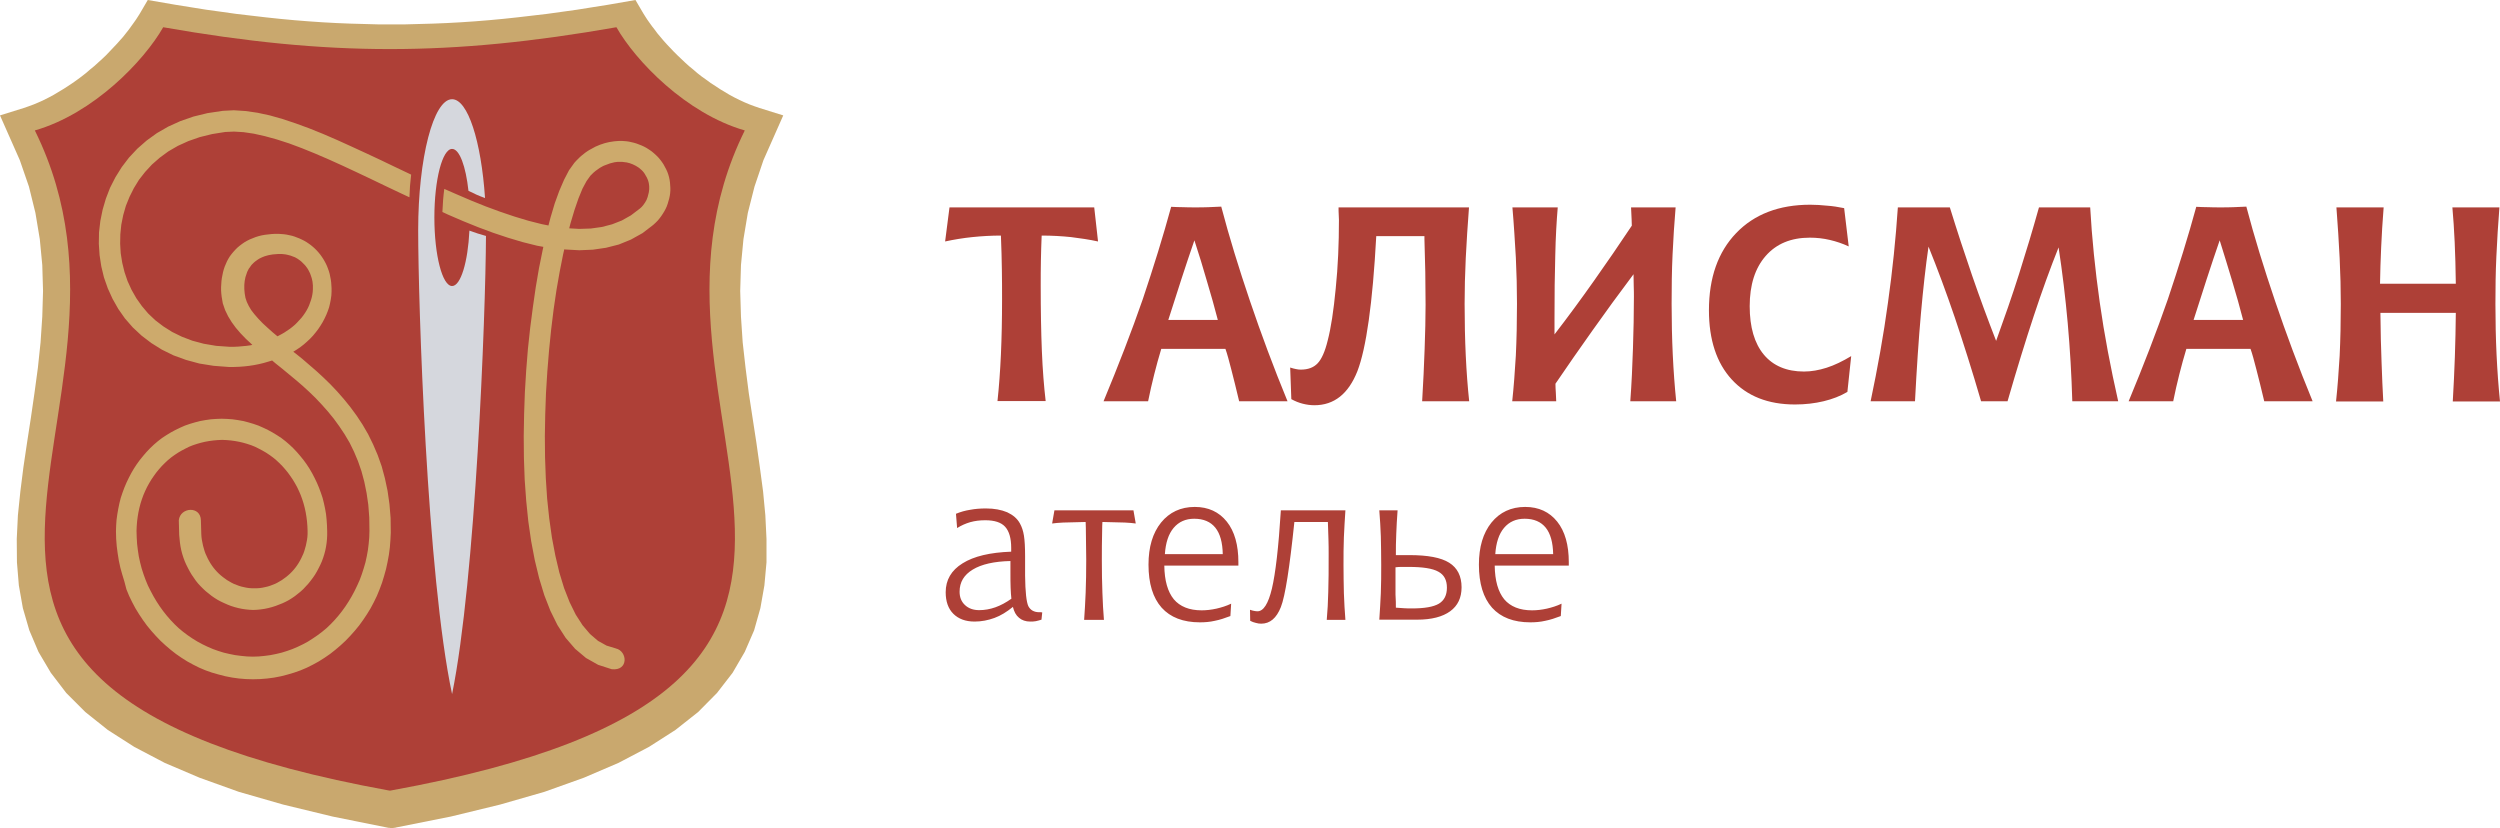 <?xml version="1.0" encoding="utf-8"?>
<!-- Generator: Adobe Illustrator 16.0.0, SVG Export Plug-In . SVG Version: 6.00 Build 0)  -->
<!DOCTYPE svg PUBLIC "-//W3C//DTD SVG 1.1//EN" "http://www.w3.org/Graphics/SVG/1.1/DTD/svg11.dtd">
<svg version="1.1" id="Layer_1" xmlns="http://www.w3.org/2000/svg" xmlns:xlink="http://www.w3.org/1999/xlink" x="0px" y="0px"
	 width="656.4px" height="217.4px" viewBox="86.85 121.85 656.4 217.4" enable-background="new 86.85 121.85 656.4 217.4"
	 xml:space="preserve">
<polygon fill="#C9A86E" points="86.85,152.15 93.1,150.2 94.4,149.75 95.75,149.25 97.05,148.7 98.35,148.1 99.65,147.45 
	100.95,146.75 102.2,146 103.45,145.25 104.7,144.45 105.9,143.65 107.1,142.8 108.25,141.95 109.4,141.05 110.5,140.1 111.6,139.2 
	112.65,138.25 113.7,137.3 114.7,136.35 115.65,135.35 116.55,134.4 117.45,133.45 118.3,132.5 119.15,131.55 119.9,130.6 
	120.65,129.65 121.3,128.75 121.95,127.85 122.55,127 123.1,126.15 123.6,125.35 125.65,121.85 132.9,123.1 136.95,123.75 
	141,124.4 145,124.95 148.9,125.5 152.75,125.95 156.6,126.4 160.35,126.8 164.1,127.15 167.85,127.45 171.5,127.7 175.15,127.9 
	178.8,128.05 182.45,128.15 186.05,128.25 189.7,128.25 193.3,128.25 196.9,128.15 200.55,128.05 204.2,127.9 207.85,127.7 
	211.55,127.45 215.25,127.15 219,126.8 222.75,126.4 226.6,125.95 230.45,125.5 234.4,124.95 238.35,124.4 242.4,123.75 
	246.5,123.1 253.7,121.85 255.75,125.35 256.25,126.15 256.8,127 257.4,127.85 258.05,128.75 258.75,129.65 259.45,130.6 
	260.25,131.55 261.05,132.5 261.9,133.45 262.8,134.4 263.7,135.35 264.7,136.35 265.7,137.3 266.7,138.25 267.75,139.2 
	268.85,140.1 269.95,141.05 271.1,141.95 272.3,142.8 273.45,143.65 274.7,144.45 275.9,145.25 277.15,146 278.4,146.75 
	279.7,147.45 281,148.1 282.3,148.7 283.6,149.25 284.95,149.75 286.25,150.2 292.5,152.15 287.3,163.9 284.95,170.85 283.2,177.75 
	282.05,184.65 281.4,191.45 281.2,198.25 281.4,205 281.85,211.75 282.6,218.4 283.45,225.05 284.45,231.6 285.45,238.1 
	286.35,244.5 287.2,250.85 287.8,257.15 288.1,263.35 288.1,269.5 287.55,275.55 286.5,281.5 284.85,287.35 282.4,293 279.2,298.5 
	275.1,303.8 270.15,308.8 264.2,313.5 257.25,317.95 249.25,322.15 240.15,326.05 229.8,329.75 218.15,333.1 205.2,336.25 
	190.9,339.1 190.75,339.15 190.4,339.2 190,339.25 189.65,339.25 189.35,339.25 189.05,339.2 188.8,339.2 188.6,339.15 
	174.2,336.25 161.2,333.1 149.55,329.75 139.25,326.05 130.1,322.15 122.1,317.95 115.15,313.5 109.25,308.8 104.25,303.8 
	100.2,298.5 96.95,293 94.55,287.35 92.85,281.5 91.8,275.55 91.3,269.5 91.25,263.35 91.55,257.15 92.2,250.85 93,244.5 
	93.95,238.1 94.95,231.6 95.9,225.05 96.8,218.4 97.5,211.75 97.95,205 98.15,198.25 97.95,191.45 97.3,184.65 96.15,177.75 
	94.45,170.85 92.05,163.9 "/>
<path fill="#AE4037" d="M96,156.1c15.45-4.45,28.7-18.3,33.7-27.1c43.55,7.65,75.45,7.65,119,0c5,8.8,18.25,22.65,33.7,27.1
	c-37.5,75.85,61.5,145.25-92.9,173.3c-0.15,0.05-0.3,0.05-0.55,0C34.5,301.35,133.5,231.9,96,156.1L96,156.1z"/>
<path fill="#AE4037" d="M336.15,176.3h38l1,8.95c-2.3-0.5-4.65-0.85-7.1-1.15c-2.45-0.25-5-0.4-7.7-0.4c-0.1,2.2-0.15,4.4-0.2,6.6
	c-0.05,2.2-0.05,4.4-0.05,6.55c0,6.45,0.1,12.15,0.3,17.1c0.2,4.95,0.55,9.35,1,13.2h-12.65c0.4-3.7,0.7-7.8,0.9-12.2
	c0.2-4.4,0.3-9.25,0.3-14.5c0-2.55,0-5.15-0.05-7.8c-0.05-2.65-0.1-5.65-0.25-8.95c-2.55,0-5.05,0.15-7.5,0.4
	c-2.45,0.25-4.85,0.65-7.15,1.15L336.15,176.3L336.15,176.3z M400.45,184.95c-1.15,3.35-2.3,6.75-3.4,10.15
	c-1.1,3.4-2.25,6.95-3.45,10.75h13c-0.85-3.3-1.8-6.65-2.85-10.15C402.75,192.2,401.65,188.6,400.45,184.95L400.45,184.95z
	 M394.35,176.15c1.05,0.05,2.1,0.1,3.15,0.1c1.05,0.05,2.1,0.05,3.2,0.05c1.15,0,2.25,0,3.4-0.05s2.25-0.1,3.4-0.15
	c2.1,8,4.65,16.25,7.55,24.8c2.9,8.55,6.15,17.3,9.851,26.3h-12.7c-0.75-3.2-1.45-5.95-2.05-8.3s-1.1-4.2-1.55-5.45h-16.85
	c-0.65,2.2-1.3,4.45-1.85,6.7c-0.6,2.3-1.1,4.65-1.6,7.05h-11.7c3.9-9.4,7.35-18.3,10.3-26.8
	C389.75,191.9,392.25,183.85,394.35,176.15L394.35,176.15z M438.3,176.3h34.25c-0.35,4.7-0.649,9.1-0.85,13.3
	c-0.2,4.2-0.3,8.2-0.3,12c0,4.8,0.1,9.35,0.3,13.6s0.5,8.25,0.899,12h-12.35c0.3-4.9,0.5-9.5,0.65-13.7
	c0.149-4.25,0.25-8.1,0.25-11.6c0-5.75-0.101-11.5-0.301-17.25c0-0.35,0-0.65,0-0.8H448.2c-0.95,17.65-2.65,29.5-4.95,35.45
	c-2.35,5.95-6.1,8.95-11.3,8.95c-1.05,0-2.05-0.15-3.05-0.4s-2-0.65-3-1.2l-0.301-8.3c0.551,0.2,1.051,0.3,1.5,0.4
	c0.45,0.1,0.851,0.15,1.25,0.15c1.95,0,3.4-0.55,4.45-1.65s1.95-3.1,2.65-6c0.85-3.25,1.55-7.8,2.1-13.6
	c0.601-5.85,0.851-11.85,0.851-18.05c0-0.1,0-0.5-0.051-1.25C438.3,177.55,438.3,176.9,438.3,176.3L438.3,176.3z M483.95,176.3
	h11.899c-0.3,3.6-0.55,7.8-0.649,12.65c-0.15,4.85-0.2,10.4-0.2,16.55v4.15c3.55-4.6,7-9.3,10.35-14.05
	c3.351-4.75,6.7-9.6,9.95-14.5c0-0.3-0.05-0.85-0.05-1.6c-0.05-1.45-0.1-2.55-0.15-3.2h11.7c-0.35,4.05-0.6,8.15-0.8,12.35
	c-0.2,4.2-0.25,8.5-0.25,12.95c0,4.65,0.1,9.1,0.3,13.35s0.5,8.3,0.9,12.25H514.9c0.35-4.65,0.55-9.25,0.699-13.85
	c0.15-4.6,0.25-9.1,0.25-13.6c0-0.65,0-1.65-0.05-2.95c0-1.3-0.05-2.25-0.05-2.95c-3.8,5.05-7.4,10-10.8,14.8
	c-3.4,4.8-6.65,9.45-9.7,13.95c0,0.8,0.05,1.6,0.1,2.35c0.051,0.75,0.051,1.5,0.101,2.25H483.9c0.399-3.75,0.699-7.75,0.949-12
	c0.2-4.25,0.301-8.75,0.301-13.6c0-3.95-0.101-8-0.301-12.15C484.6,185.3,484.35,180.9,483.95,176.3L483.95,176.3z M571.05,176.5
	l1.2,10.05c-1.6-0.75-3.25-1.3-4.95-1.7s-3.45-0.6-5.25-0.6c-4.95,0-8.8,1.6-11.6,4.8c-2.8,3.2-4.2,7.6-4.2,13.2
	c0,5.5,1.25,9.75,3.7,12.7c2.45,2.95,6,4.45,10.55,4.45c1.95,0,3.9-0.35,5.95-1s4.2-1.7,6.45-3.05l-1,9.4
	c-1.851,1.1-3.95,1.9-6.25,2.45c-2.301,0.55-4.801,0.85-7.5,0.85c-7.101,0-12.601-2.2-16.601-6.55s-6-10.45-6-18.2
	c0-8.55,2.4-15.3,7.15-20.25c4.75-4.95,11.25-7.45,19.45-7.45c1.449,0,2.949,0.1,4.399,0.25
	C568.05,175.95,569.55,176.2,571.05,176.5L571.05,176.5z M585.15,176.3H598.8c1.9,6.15,3.851,12.1,5.851,17.9
	c2,5.8,4.1,11.5,6.3,17.15c2.149-5.95,4.2-11.8,6.05-17.65c1.85-5.85,3.6-11.65,5.2-17.4h13.45c0.449,8.1,1.3,16.4,2.5,24.9
	c1.199,8.5,2.85,17.15,4.85,26h-12.05c-0.2-6.95-0.601-13.75-1.2-20.5c-0.6-6.7-1.4-13.35-2.4-19.9c-2.199,5.5-4.35,11.45-6.5,17.95
	c-2.149,6.5-4.449,13.95-6.899,22.45H607c-2.35-8.1-4.7-15.45-6.9-22c-2.25-6.6-4.55-12.8-6.899-18.6c-0.75,5.1-1.4,11-2,17.7
	c-0.601,6.75-1.101,14.35-1.55,22.9H578c1.85-8.8,3.4-17.4,4.55-25.85C583.75,192.85,584.6,184.5,585.15,176.3L585.15,176.3z
	 M669.65,184.95c-1.15,3.35-2.301,6.75-3.4,10.15s-2.25,6.95-3.45,10.75h13c-0.85-3.3-1.8-6.65-2.85-10.15
	S670.8,188.6,669.65,184.95L669.65,184.95z M663.5,176.15c1.05,0.05,2.1,0.1,3.15,0.1c1.05,0.05,2.1,0.05,3.199,0.05
	c1.15,0,2.25,0,3.4-0.05s2.25-0.1,3.4-0.15c2.1,8,4.649,16.25,7.55,24.8c2.899,8.55,6.149,17.3,9.85,26.3h-12.7
	c-0.75-3.2-1.449-5.95-2.05-8.3c-0.6-2.35-1.1-4.2-1.55-5.45H660.9c-0.65,2.2-1.301,4.45-1.851,6.7c-0.6,2.3-1.1,4.65-1.6,7.05
	h-11.7c3.9-9.4,7.35-18.3,10.3-26.8C658.9,191.9,661.4,183.85,663.5,176.15L663.5,176.15z M700.3,176.3h12.4
	c-0.3,3.7-0.5,7.2-0.65,10.45c-0.149,3.3-0.25,6.5-0.3,9.6h19.9c-0.051-4.05-0.15-7.7-0.301-10.95c-0.149-3.25-0.35-6.3-0.6-9.1
	h12.35c-0.35,4.3-0.6,8.6-0.8,12.85s-0.25,8.4-0.25,12.5c0,4.65,0.101,9.1,0.3,13.35c0.2,4.25,0.5,8.3,0.9,12.25h-12.4
	c0.25-3.95,0.4-7.9,0.551-11.75c0.149-3.9,0.199-7.7,0.25-11.5H711.85c0.051,4.9,0.15,9.25,0.301,12.95c0.1,3.7,0.3,7.15,0.449,10.3
	H700.2c0.399-3.75,0.7-7.75,0.95-12c0.199-4.25,0.3-8.75,0.3-13.6c0-3.85-0.101-7.85-0.3-12C700.95,185.4,700.65,181,700.3,176.3
	L700.3,176.3z"/>
<path fill="#D5D7DD" d="M205.55,147.9c4.15,0,7.65,11.05,8.65,25.95c-1.55-0.55-3-1.2-4.35-1.9c-0.7-6.45-2.35-11-4.3-11
	c-2.55,0-4.65,8.05-4.65,18c0,9.95,2.1,18,4.65,18c2.25,0,4.15-6.25,4.55-14.55c1.45,0.55,2.9,1,4.35,1.4
	c-0.1,21-2.75,90.1-8.9,120.3c-6.6-30.95-8.9-102.75-8.9-121.8C196.65,163.35,200.65,147.9,205.55,147.9L205.55,147.9z"/>
<path fill="#CDAA6C" d="M139.6,258.5l0.1,3.55l0.05,0.8l0.1,0.75l0.15,0.75l0.15,0.75l0.2,0.7l0.2,0.7l0.25,0.7l0.3,0.65l0.3,0.65
	l0.35,0.65l0.35,0.6l0.4,0.6l0.4,0.55l0.45,0.55l0.45,0.5l0.5,0.5l0.5,0.45l0.55,0.45l0.55,0.4l0.55,0.4l0.6,0.35l0.6,0.35l0.6,0.3
	l0.65,0.25l0.65,0.25l0.65,0.2l0.65,0.15l0.7,0.15l0.7,0.1l0.7,0.05h0.7h0.7l0.7-0.05l0.7-0.1l0.7-0.15l0.65-0.15l0.65-0.2
	l0.65-0.25l0.65-0.25l0.6-0.3l0.6-0.35l0.6-0.35l0.55-0.4l0.55-0.4l0.55-0.45l0.5-0.45l0.5-0.5l0.45-0.5l0.45-0.55l0.4-0.55l0.4-0.6
	l0.35-0.6l0.35-0.65l0.3-0.65l0.3-0.65l0.25-0.7l0.2-0.7l0.2-0.7l0.15-0.75l0.15-0.75l0.1-0.75l0.05-0.8v-0.8l-0.05-1.25l-0.1-1.25
	l-0.15-1.2l-0.2-1.2l-0.25-1.15l-0.3-1.15l-0.35-1.1l-0.4-1.1l-0.45-1.05l-0.5-1.05l-0.55-1l-0.6-1l-0.65-0.95l-0.65-0.9l-0.7-0.85
	l-0.75-0.85l-0.8-0.8l-0.8-0.75l-0.85-0.7l-0.9-0.65l-0.9-0.6l-0.95-0.55l-0.95-0.5l-1-0.5l-1-0.4l-1.05-0.35l-1.05-0.3l-1.05-0.25
	l-1.1-0.2l-1.1-0.15l-1.15-0.1l-1.15-0.05L144,237.4l-1.15,0.1l-1.1,0.15l-1.1,0.2l-1.05,0.25l-1.05,0.3l-1.05,0.35l-1,0.4l-1,0.5
	l-0.95,0.5l-0.95,0.55l-0.9,0.6l-0.9,0.65l-0.85,0.7l-0.8,0.75l-0.8,0.8l-0.75,0.85l-0.7,0.85l-0.65,0.9l-0.65,0.95l-0.6,1l-0.55,1
	l-0.5,1.05l-0.45,1.05l-0.4,1.1l-0.35,1.1l-0.3,1.15l-0.25,1.15l-0.2,1.2l-0.15,1.2l-0.1,1.25l-0.05,1.25l0.05,1.7l0.1,1.7l0.2,1.65
	l0.25,1.65l0.35,1.6l0.4,1.55l0.5,1.55l0.55,1.5l0.6,1.45l0.7,1.4l0.75,1.4l0.8,1.35l0.85,1.3l0.9,1.25l0.95,1.2l1,1.15l1.05,1.1
	l1.1,1.05l1.15,0.95l1.2,0.9l1.25,0.85l1.3,0.8l1.3,0.7l1.35,0.65l1.4,0.6l1.4,0.5l1.45,0.45l1.5,0.35l1.5,0.3l1.55,0.2l1.55,0.15
	l1.55,0.05l1.55-0.05l1.55-0.15l1.5-0.2l1.5-0.3l1.45-0.35l1.45-0.45l1.4-0.5l1.4-0.6l1.35-0.65l1.3-0.7l1.25-0.8l1.25-0.85l1.2-0.9
	l1.15-0.95l1.1-1.05l1.05-1.1l1-1.15l0.95-1.2l0.9-1.25l0.85-1.3l0.8-1.35l0.75-1.4l0.7-1.45l0.65-1.45l0.55-1.5l0.5-1.55l0.45-1.55
	l0.35-1.6l0.3-1.65l0.2-1.65l0.15-1.7l0.05-1.7l-0.05-3.5l-0.25-3.3l-0.45-3.1l-0.6-2.95l-0.75-2.8l-0.9-2.6l-1.05-2.5l-1.15-2.35
	l-1.3-2.2l-1.4-2.1l-1.45-2l-1.55-1.9l-1.6-1.8l-1.65-1.75l-1.7-1.65l-1.75-1.6l-1.75-1.5l-1.75-1.45L161,218.7l-1.75-1.4l-0.95-0.8
	l-1,0.3l-1.2,0.35l-1.25,0.3l-1.25,0.25l-1.3,0.2l-1.3,0.15l-1.35,0.1l-1.35,0.05h-1.4l-3.95-0.3l-3.75-0.6l-3.5-0.95l-3.3-1.2
	l-3.05-1.5l-2.8-1.75l-2.55-1.95l-2.3-2.15l-2.05-2.35l-1.75-2.5l-1.5-2.65l-1.25-2.75l-1-2.85l-0.7-2.9l-0.45-2.95l-0.2-3l0.05-3
	l0.35-3l0.6-2.95l0.85-2.9l1.1-2.85l1.4-2.75l1.65-2.65l1.9-2.5l2.2-2.35l2.45-2.15l2.7-1.95l2.95-1.7l3.2-1.45l3.45-1.2l3.7-0.9
	l4-0.6l2.9-0.15l3.05,0.2l3.15,0.45l3.25,0.7l3.35,0.95l3.45,1.15l3.55,1.3l3.6,1.45l3.7,1.6l3.75,1.7l3.8,1.75l3.85,1.8l3.85,1.85
	l3.9,1.85l0.3,0.15c-0.25,2-0.4,3.95-0.45,5.95l-2.25-1.05l-3.9-1.85l-3.85-1.85l-3.8-1.8l-3.75-1.75l-3.65-1.65l-3.6-1.55
	l-3.45-1.4l-3.35-1.25l-3.25-1.05l-3.1-0.85l-2.9-0.65l-2.7-0.4l-2.5-0.15l-2.3,0.1l-3.45,0.55l-3.25,0.8l-3,1.05l-2.75,1.25
	l-2.5,1.45l-2.25,1.65l-2.05,1.8l-1.8,1.95l-1.6,2.05l-1.35,2.2l-1.15,2.3l-0.95,2.35l-0.7,2.45l-0.5,2.5l-0.25,2.5l-0.05,2.5
	l0.15,2.5l0.4,2.5l0.6,2.45l0.8,2.35l1.05,2.3l1.25,2.2l1.45,2.05l1.65,1.95l1.9,1.8l2.1,1.6l2.3,1.45l2.55,1.25l2.75,1.05l3,0.8
	l3.25,0.55l3.5,0.25h1.15l1.15-0.05l1.1-0.1l1.1-0.1l1.05-0.15l0.45-0.1l-0.25-0.25l-1.45-1.35l-1.35-1.4l-1.25-1.45l-1.1-1.5
	l-0.95-1.55l-0.8-1.65l-0.6-1.75l-0.3-1.75l-0.1-0.9l-0.05-0.8v-0.8l0.05-0.8l0.05-0.8l0.1-0.8l0.15-0.75l0.15-0.75l0.2-0.75
	l0.25-0.75l0.3-0.7l0.3-0.7l0.35-0.65l0.4-0.65l0.45-0.6l0.5-0.6l0.5-0.55l0.55-0.55l0.6-0.5l0.6-0.45l0.65-0.45l0.7-0.4l0.7-0.35
	l0.75-0.3l0.75-0.3l0.8-0.25l0.8-0.2l0.85-0.15l0.85-0.1l0.9-0.1l0.9-0.05H160l0.7,0.05l0.7,0.05l0.7,0.1l0.7,0.15l0.7,0.15
	l0.65,0.2l0.65,0.25l0.65,0.25l0.65,0.3l0.6,0.3l0.6,0.35l0.6,0.4l0.55,0.4l0.55,0.45l0.5,0.45l0.5,0.5l0.45,0.5l0.45,0.55l0.4,0.55
	l0.4,0.6l0.35,0.6l0.35,0.65l0.3,0.65l0.25,0.65l0.25,0.7l0.2,0.7l0.15,0.75l0.15,0.75l0.1,0.75l0.05,0.75l0.05,0.8v0.8l-0.05,1.05
	l-0.15,1.05l-0.2,1.05l-0.25,1.05l-0.35,1l-0.4,1l-0.45,0.95l-0.5,0.95l-0.55,0.9l-0.6,0.9l-0.65,0.85l-0.7,0.85l-0.75,0.8
	l-0.8,0.75l-0.85,0.75l-0.9,0.7l-0.95,0.65l-0.95,0.6l0.6,0.45l1.8,1.45l1.8,1.55l1.85,1.6l1.85,1.7l1.85,1.8l1.8,1.9l1.75,2
	l1.7,2.1l1.65,2.25l1.55,2.35l1.45,2.5l1.3,2.65l1.2,2.8l1.05,2.95l0.85,3.15l0.7,3.3l0.5,3.5l0.3,3.65l0.05,3.85l-0.1,1.95
	l-0.15,1.95l-0.25,1.9l-0.35,1.9l-0.4,1.85l-0.5,1.8l-0.55,1.8l-0.65,1.75l-0.7,1.7l-0.8,1.65l-0.85,1.6l-0.95,1.55l-1,1.5
	l-1.05,1.45l-1.15,1.4l-1.2,1.35l-1.25,1.3l-1.3,1.2l-1.35,1.15l-1.4,1.1l-1.45,1l-1.5,0.95l-1.55,0.85l-1.6,0.801l-1.65,0.699
	l-1.7,0.601l-1.7,0.5l-1.75,0.45l-1.8,0.35L157,300l-1.85,0.15l-1.85,0.05l-1.85-0.05L149.6,300l-1.8-0.25l-1.8-0.35l-1.75-0.45
	l-1.75-0.5l-1.7-0.601l-1.65-0.699l-1.6-0.801L136,295.5l-1.5-0.95l-1.45-1l-1.4-1.1l-1.35-1.15l-1.3-1.2l-1.25-1.3l-1.2-1.35
	l-1.15-1.4l-1.05-1.45l-1-1.5l-0.95-1.55l-0.85-1.6l-0.8-1.65l-0.7-1.7l-0.55-2.1l-0.55-1.8l-0.5-1.8l-0.4-1.85l-0.3-1.9l-0.25-1.9
	l-0.15-1.95l-0.05-1.95l0.05-1.5l0.1-1.5l0.2-1.45l0.25-1.45l0.3-1.45l0.35-1.4l0.45-1.35l0.5-1.35l0.55-1.3l0.6-1.25l0.65-1.25
	l0.7-1.2l0.75-1.15l0.8-1.1l0.85-1.05l0.9-1.05l0.95-1l1-0.95l1.05-0.9l1.1-0.85l1.15-0.75l1.15-0.7l1.2-0.65l1.25-0.6l1.25-0.55
	l1.3-0.45l1.35-0.4l1.35-0.35l1.4-0.25l1.4-0.2l1.4-0.1l1.45-0.05l1.45,0.05l1.4,0.1l1.4,0.2l1.4,0.25l1.35,0.35l1.35,0.4l1.3,0.45
	l1.25,0.55l1.25,0.6l1.2,0.65l1.15,0.7l1.15,0.75l1.1,0.85l1.05,0.9l1,0.95l0.95,1l0.9,1.05l0.85,1.05l0.8,1.1l0.75,1.15l0.7,1.2
	l0.65,1.25l0.6,1.25l0.55,1.3l0.5,1.35l0.45,1.35l0.35,1.4l0.3,1.4l0.25,1.45l0.15,1.45l0.1,1.5l0.05,1.5v1.05l-0.05,1.05l-0.1,1
	l-0.15,1l-0.2,1l-0.25,0.95l-0.3,0.95l-0.35,0.95l-0.4,0.9l-0.45,0.9l-0.45,0.85l-0.5,0.85l-0.55,0.8l-0.6,0.8l-0.6,0.75l-0.65,0.7
	l-0.65,0.7l-0.7,0.65l-0.75,0.6l-0.75,0.6l-0.8,0.55l-0.8,0.5l-0.85,0.45l-0.85,0.4l-0.9,0.35l-0.9,0.351l-0.95,0.3l-0.95,0.25
	l-0.95,0.2l-1,0.149l-1,0.101l-1,0.05l-1-0.05l-1-0.101l-1-0.149l-0.95-0.2l-0.95-0.25l-0.95-0.3l-0.9-0.351l-0.9-0.399l-0.85-0.4
	l-0.85-0.45l-0.8-0.5l-0.8-0.55l-0.75-0.6l-0.75-0.6l-0.7-0.65l-0.7-0.7l-0.65-0.7l-0.6-0.75l-0.55-0.8l-0.55-0.8l-0.5-0.85
	L136.2,271l-0.45-0.9l-0.4-0.9l-0.35-0.95l-0.3-0.95l-0.25-0.95l-0.2-1l-0.15-1l-0.1-1l-0.1-1.05c-0.05-1.3-0.05-2.55-0.1-3.85
	C134.15,255,139.55,254.6,139.6,258.5L139.6,258.5z M203.5,171.45l3.2,1.4l3.85,1.65l3.85,1.55l3.8,1.4l3.7,1.25l3.65,1.1l3.55,0.9
	l1.75,0.35l0.55-2.1l1.1-3.7l1.2-3.3l1.25-2.9l1.3-2.5l1.4-1.95l0.5-0.55l0.45-0.45l0.45-0.45l0.45-0.4l0.5-0.4l0.5-0.4l0.5-0.35
	l0.55-0.35l0.55-0.3l0.55-0.3l0.55-0.3l0.6-0.25l0.6-0.25l0.6-0.2l0.6-0.2l0.6-0.15l0.65-0.15l0.65-0.1l0.65-0.1l0.65-0.05
	l0.65-0.05h0.65l0.65,0.05l0.65,0.05l0.65,0.1l0.65,0.15l0.65,0.15l0.65,0.2l0.65,0.25l0.65,0.25l0.65,0.3l0.65,0.35l0.7,0.45
	l0.65,0.45l0.6,0.5l0.6,0.55l0.55,0.55l0.5,0.6l0.45,0.6l0.4,0.6l0.35,0.65l0.35,0.65l0.3,0.65l0.25,0.7l0.2,0.7l0.15,0.7l0.1,0.7
	l0.05,0.7l0.05,0.7v0.7l-0.05,0.7l-0.1,0.7l-0.15,0.7l-0.2,0.7l-0.2,0.7l-0.25,0.7l-0.3,0.65l-0.35,0.65l-0.4,0.65l-0.4,0.6
	l-0.45,0.6l-0.5,0.6l-0.55,0.55l-0.6,0.55l-2.8,2.15l-3.05,1.7l-3.2,1.3l-3.35,0.85l-3.45,0.5l-3.55,0.15l-3.65-0.2l-0.3-0.05
	l-0.3,1.3l-0.9,4.55l-0.85,4.85l-0.75,5.1l-0.65,5.3l-0.55,5.45l-0.45,5.55l-0.35,5.6l-0.2,5.65l-0.1,5.65l0.05,5.6l0.2,5.5
	l0.35,5.35l0.55,5.2l0.7,5l0.9,4.75l1.05,4.45l1.25,4.1l1.45,3.7l1.6,3.25l1.8,2.8l1.95,2.3l2.1,1.8l2.25,1.25l2.45,0.75
	c3.05,0.7,3.4,5.95-1.1,5.45l-3.55-1.149l-3.2-1.801l-2.85-2.399l-2.5-2.9l-2.15-3.35l-1.85-3.75l-1.6-4.1l-1.35-4.45l-1.15-4.75
	l-0.95-5l-0.75-5.2l-0.55-5.4l-0.4-5.55l-0.2-5.65l-0.05-5.75l0.1-5.75l0.2-5.75l0.35-5.75l0.45-5.65l0.6-5.55l0.7-5.4l0.75-5.2
	l0.85-5l0.95-4.7l0.2-0.95l-1.65-0.3l-3.8-0.95l-3.85-1.15l-3.9-1.3l-3.9-1.45l-3.95-1.6l-3.95-1.7l-1.5-0.7
	C203.1,175.25,203.25,173.3,203.5,171.45L203.5,171.45z M236.3,181.8l2.65,0.15l3.05-0.1l2.85-0.4l2.7-0.7l2.55-1l2.4-1.35l2.3-1.75
	l0.3-0.25l0.3-0.3l0.3-0.35l0.25-0.35l0.25-0.35l0.2-0.35l0.2-0.35l0.15-0.4l0.15-0.4l0.1-0.4l0.1-0.4l0.1-0.4l0.05-0.4l0.05-0.4
	v-0.4v-0.4l-0.05-0.4l-0.05-0.4l-0.1-0.4l-0.1-0.35l-0.15-0.35l-0.15-0.35l-0.2-0.35l-0.2-0.35l-0.2-0.35l-0.25-0.35l-0.25-0.3
	l-0.3-0.3l-0.35-0.3l-0.35-0.3l-0.4-0.25l-0.4-0.25l-0.4-0.2L253,165l-0.4-0.15l-0.4-0.15l-0.4-0.1l-0.4-0.1l-0.4-0.05l-0.4-0.05
	l-0.4-0.05h-0.4h-0.4H249l-0.4,0.05l-0.4,0.05l-0.4,0.1l-0.4,0.1l-0.4,0.1l-0.4,0.15l-0.4,0.15l-0.4,0.15l-0.4,0.15l-0.4,0.2
	l-0.35,0.2l-0.35,0.2l-0.35,0.25l-0.35,0.25l-0.35,0.25l-0.3,0.25l-0.3,0.25l-0.3,0.3l-0.3,0.3l-0.2,0.2l-1,1.4l-1.05,1.95
	l-1.05,2.55l-1.05,3.05l-1.05,3.5L236.3,181.8L236.3,181.8z M159.7,210.15l0.1-0.05l0.85-0.45l0.8-0.45l0.75-0.5l0.75-0.5l0.7-0.55
	l0.65-0.55l0.6-0.6l0.55-0.6l0.55-0.6l0.5-0.65l0.45-0.65l0.4-0.65l0.35-0.65l0.3-0.65l0.25-0.7l0.25-0.7l0.2-0.7l0.15-0.7l0.1-0.7
	l0.05-0.75v-0.5v-0.5l-0.05-0.5l-0.05-0.5l-0.1-0.45l-0.1-0.45l-0.15-0.45L168.4,194l-0.15-0.4l-0.2-0.4l-0.2-0.4l-0.2-0.35
	l-0.25-0.35l-0.25-0.35l-0.25-0.3l-0.3-0.3l-0.3-0.3l-0.3-0.3l-0.3-0.25l-0.35-0.25L165,189.8l-0.35-0.2l-0.35-0.2l-0.4-0.15
	l-0.4-0.15l-0.4-0.15l-0.4-0.1l-0.4-0.1l-0.45-0.1l-0.45-0.05l-0.45-0.05h-0.45h-0.7l-0.65,0.05l-0.65,0.05l-0.6,0.1l-0.55,0.1
	L156.8,189l-0.5,0.15l-0.5,0.2l-0.45,0.2l-0.4,0.2l-0.4,0.25l-0.35,0.25l-0.35,0.25l-0.35,0.3l-0.3,0.3l-0.3,0.3l-0.25,0.35
	l-0.25,0.35l-0.25,0.35l-0.2,0.4l-0.2,0.4l-0.15,0.45l-0.15,0.45l-0.15,0.45l-0.1,0.5l-0.1,0.5l-0.05,0.5l-0.05,0.55v0.55v0.55
	l0.05,0.6l0.05,0.55l0.2,1.15l0.35,1.05l0.5,1.05l0.65,1.1l0.85,1.1l1,1.15l1.15,1.2l1.3,1.2l1.4,1.25L159.7,210.15L159.7,210.15z"
	/>
<path fill="#AE4037" d="M360.5,282.65l-0.2,1.899c-0.5,0.15-1,0.3-1.5,0.4c-0.5,0.1-1,0.1-1.45,0.1c-1.2,0-2.2-0.35-2.95-1
	c-0.8-0.649-1.3-1.6-1.6-2.85c-1.6,1.3-3.2,2.3-4.85,2.899c-1.65,0.601-3.4,0.95-5.2,0.95c-2.4,0-4.25-0.7-5.6-2.05s-2-3.25-2-5.65
	c0-3.2,1.45-5.75,4.45-7.6c2.95-1.85,7.2-2.85,12.75-3.05v-1c0-2.55-0.55-4.4-1.6-5.55s-2.8-1.7-5.2-1.7c-1.4,0-2.7,0.15-3.95,0.5
	c-1.2,0.35-2.35,0.85-3.45,1.55l-0.3-3.75c1.2-0.5,2.45-0.85,3.75-1.05c1.3-0.25,2.7-0.35,4.15-0.35c2.15,0,4,0.35,5.55,1
	c1.5,0.7,2.65,1.65,3.35,2.95c0.5,0.9,0.85,1.95,1.05,3.2c0.2,1.25,0.3,3.05,0.3,5.35v3.95v1.2c0.05,4.25,0.35,6.95,0.85,8
	c0.55,1.05,1.5,1.6,2.9,1.6c0.2,0,0.35,0,0.5,0C360.3,282.65,360.4,282.65,360.5,282.65L360.5,282.65z M352.2,269.15
	c-4.35,0.1-7.65,0.85-9.95,2.25s-3.45,3.3-3.45,5.8c0,1.45,0.45,2.6,1.4,3.5c0.95,0.899,2.2,1.35,3.75,1.35
	c1.4,0,2.85-0.25,4.25-0.75c1.4-0.5,2.8-1.25,4.2-2.25c-0.1-0.8-0.15-1.75-0.2-2.85c-0.05-1.1-0.05-2.45-0.05-4.1v-2.95H352.2z
	 M363.7,255.85h20.75l0.6,3.45c-0.75-0.1-1.7-0.2-2.85-0.25c-1.2-0.05-3.15-0.1-5.9-0.15c0,0.2-0.05,0.55-0.05,1
	c-0.1,4.15-0.1,7.1-0.1,8.9c0,3.25,0.05,6.15,0.15,8.7c0.1,2.55,0.2,4.9,0.4,7.1h-5.2c0.15-2.149,0.3-4.55,0.4-7.1
	s0.15-5.45,0.15-8.7c0-1.65-0.05-4.4-0.1-8.35c0-0.7-0.05-1.2-0.05-1.55c-2.75,0.05-4.7,0.1-5.9,0.15c-1.2,0.05-2.15,0.15-2.9,0.25
	L363.7,255.85L363.7,255.85z M411.95,270.35h-19.4c0.05,3.95,0.9,6.9,2.5,8.85c1.6,1.899,4.05,2.899,7.3,2.899
	c1.25,0,2.55-0.149,3.9-0.449c1.3-0.301,2.6-0.7,3.85-1.3l-0.2,3.25c-1.45,0.551-2.8,1-4.1,1.25c-1.3,0.301-2.6,0.4-3.9,0.4
	c-4.4,0-7.75-1.3-10.05-3.85c-2.3-2.601-3.45-6.351-3.45-11.3c0-4.65,1.1-8.3,3.3-11.05c2.2-2.7,5.15-4.1,8.85-4.1
	c3.55,0,6.35,1.3,8.4,3.85c2.05,2.55,3.05,6.15,3.05,10.65v0.9H411.95z M407.9,267.4c-0.05-3.1-0.7-5.45-1.95-7
	c-1.25-1.55-3.1-2.35-5.55-2.35c-2.25,0-4.05,0.8-5.4,2.4c-1.35,1.6-2.1,3.9-2.3,6.9h15.2V267.4z M423.15,255.85H440.1
	c-0.149,2.3-0.3,4.65-0.399,7.05c-0.101,2.4-0.101,4.85-0.101,7.35c0,2.55,0.051,5,0.101,7.35c0.1,2.4,0.2,4.7,0.399,7H435.2
	c0.2-2.3,0.35-4.75,0.399-7.35c0.101-2.65,0.101-5.95,0.101-10c0-1.15,0-2.4-0.05-3.8c-0.051-1.4-0.101-2.9-0.15-4.55h-8.8
	c-1.25,12-2.4,19.45-3.55,22.35c-1.15,2.9-2.851,4.35-5.15,4.35c-0.45,0-0.9-0.05-1.4-0.199c-0.5-0.101-1-0.301-1.5-0.551
	l-0.05-2.899c0.4,0.149,0.8,0.25,1.1,0.3c0.3,0.05,0.6,0.1,0.85,0.1c1.6,0,2.85-2,3.8-5.95
	C421.75,272.4,422.55,265.55,423.15,255.85L423.15,255.85z M453.35,281.4c0.801,0.05,1.5,0.1,2.2,0.149s1.351,0.05,2,0.05
	c3.3,0,5.65-0.399,7.101-1.25c1.399-0.85,2.1-2.25,2.1-4.2c0-2-0.75-3.4-2.25-4.2c-1.5-0.85-4.1-1.25-7.8-1.25c-0.9,0-1.55,0-2.05,0
	s-0.95,0.05-1.4,0.1c0,3.4,0,5.8,0,7.15C453.35,279.3,453.35,280.45,453.35,281.4L453.35,281.4z M449,255.85h4.8
	c-0.149,2.2-0.3,4.3-0.35,6.2c-0.101,1.95-0.101,3.8-0.101,5.55h3.551c4.85,0,8.3,0.65,10.449,2c2.15,1.35,3.25,3.5,3.25,6.45
	c0,2.75-1,4.851-3,6.3c-2,1.45-4.899,2.2-8.649,2.2H449c0.15-2.3,0.3-4.6,0.4-7c0.1-2.4,0.1-4.85,0.1-7.4c0-2.65-0.05-5.15-0.1-7.5
	C449.3,260.4,449.2,258.1,449,255.85L449,255.85z M498.7,270.35h-19.4c0.05,3.95,0.9,6.9,2.5,8.85c1.601,1.899,4.05,2.899,7.3,2.899
	c1.25,0,2.551-0.149,3.9-0.449c1.3-0.301,2.6-0.7,3.85-1.3l-0.199,3.25c-1.45,0.551-2.801,1-4.101,1.25
	c-1.3,0.301-2.6,0.4-3.899,0.4c-4.4,0-7.75-1.3-10.051-3.85c-2.3-2.601-3.449-6.351-3.449-11.3c0-4.65,1.1-8.3,3.3-11.05
	c2.2-2.7,5.149-4.1,8.85-4.1c3.55,0,6.351,1.3,8.4,3.85c2.05,2.55,3.05,6.15,3.05,10.65v0.9H498.7z M494.65,267.4
	c-0.051-3.1-0.7-5.45-1.95-7c-1.25-1.55-3.101-2.35-5.55-2.35c-2.25,0-4.051,0.8-5.4,2.4c-1.35,1.6-2.1,3.9-2.3,6.9h15.2V267.4z"/>
</svg>
